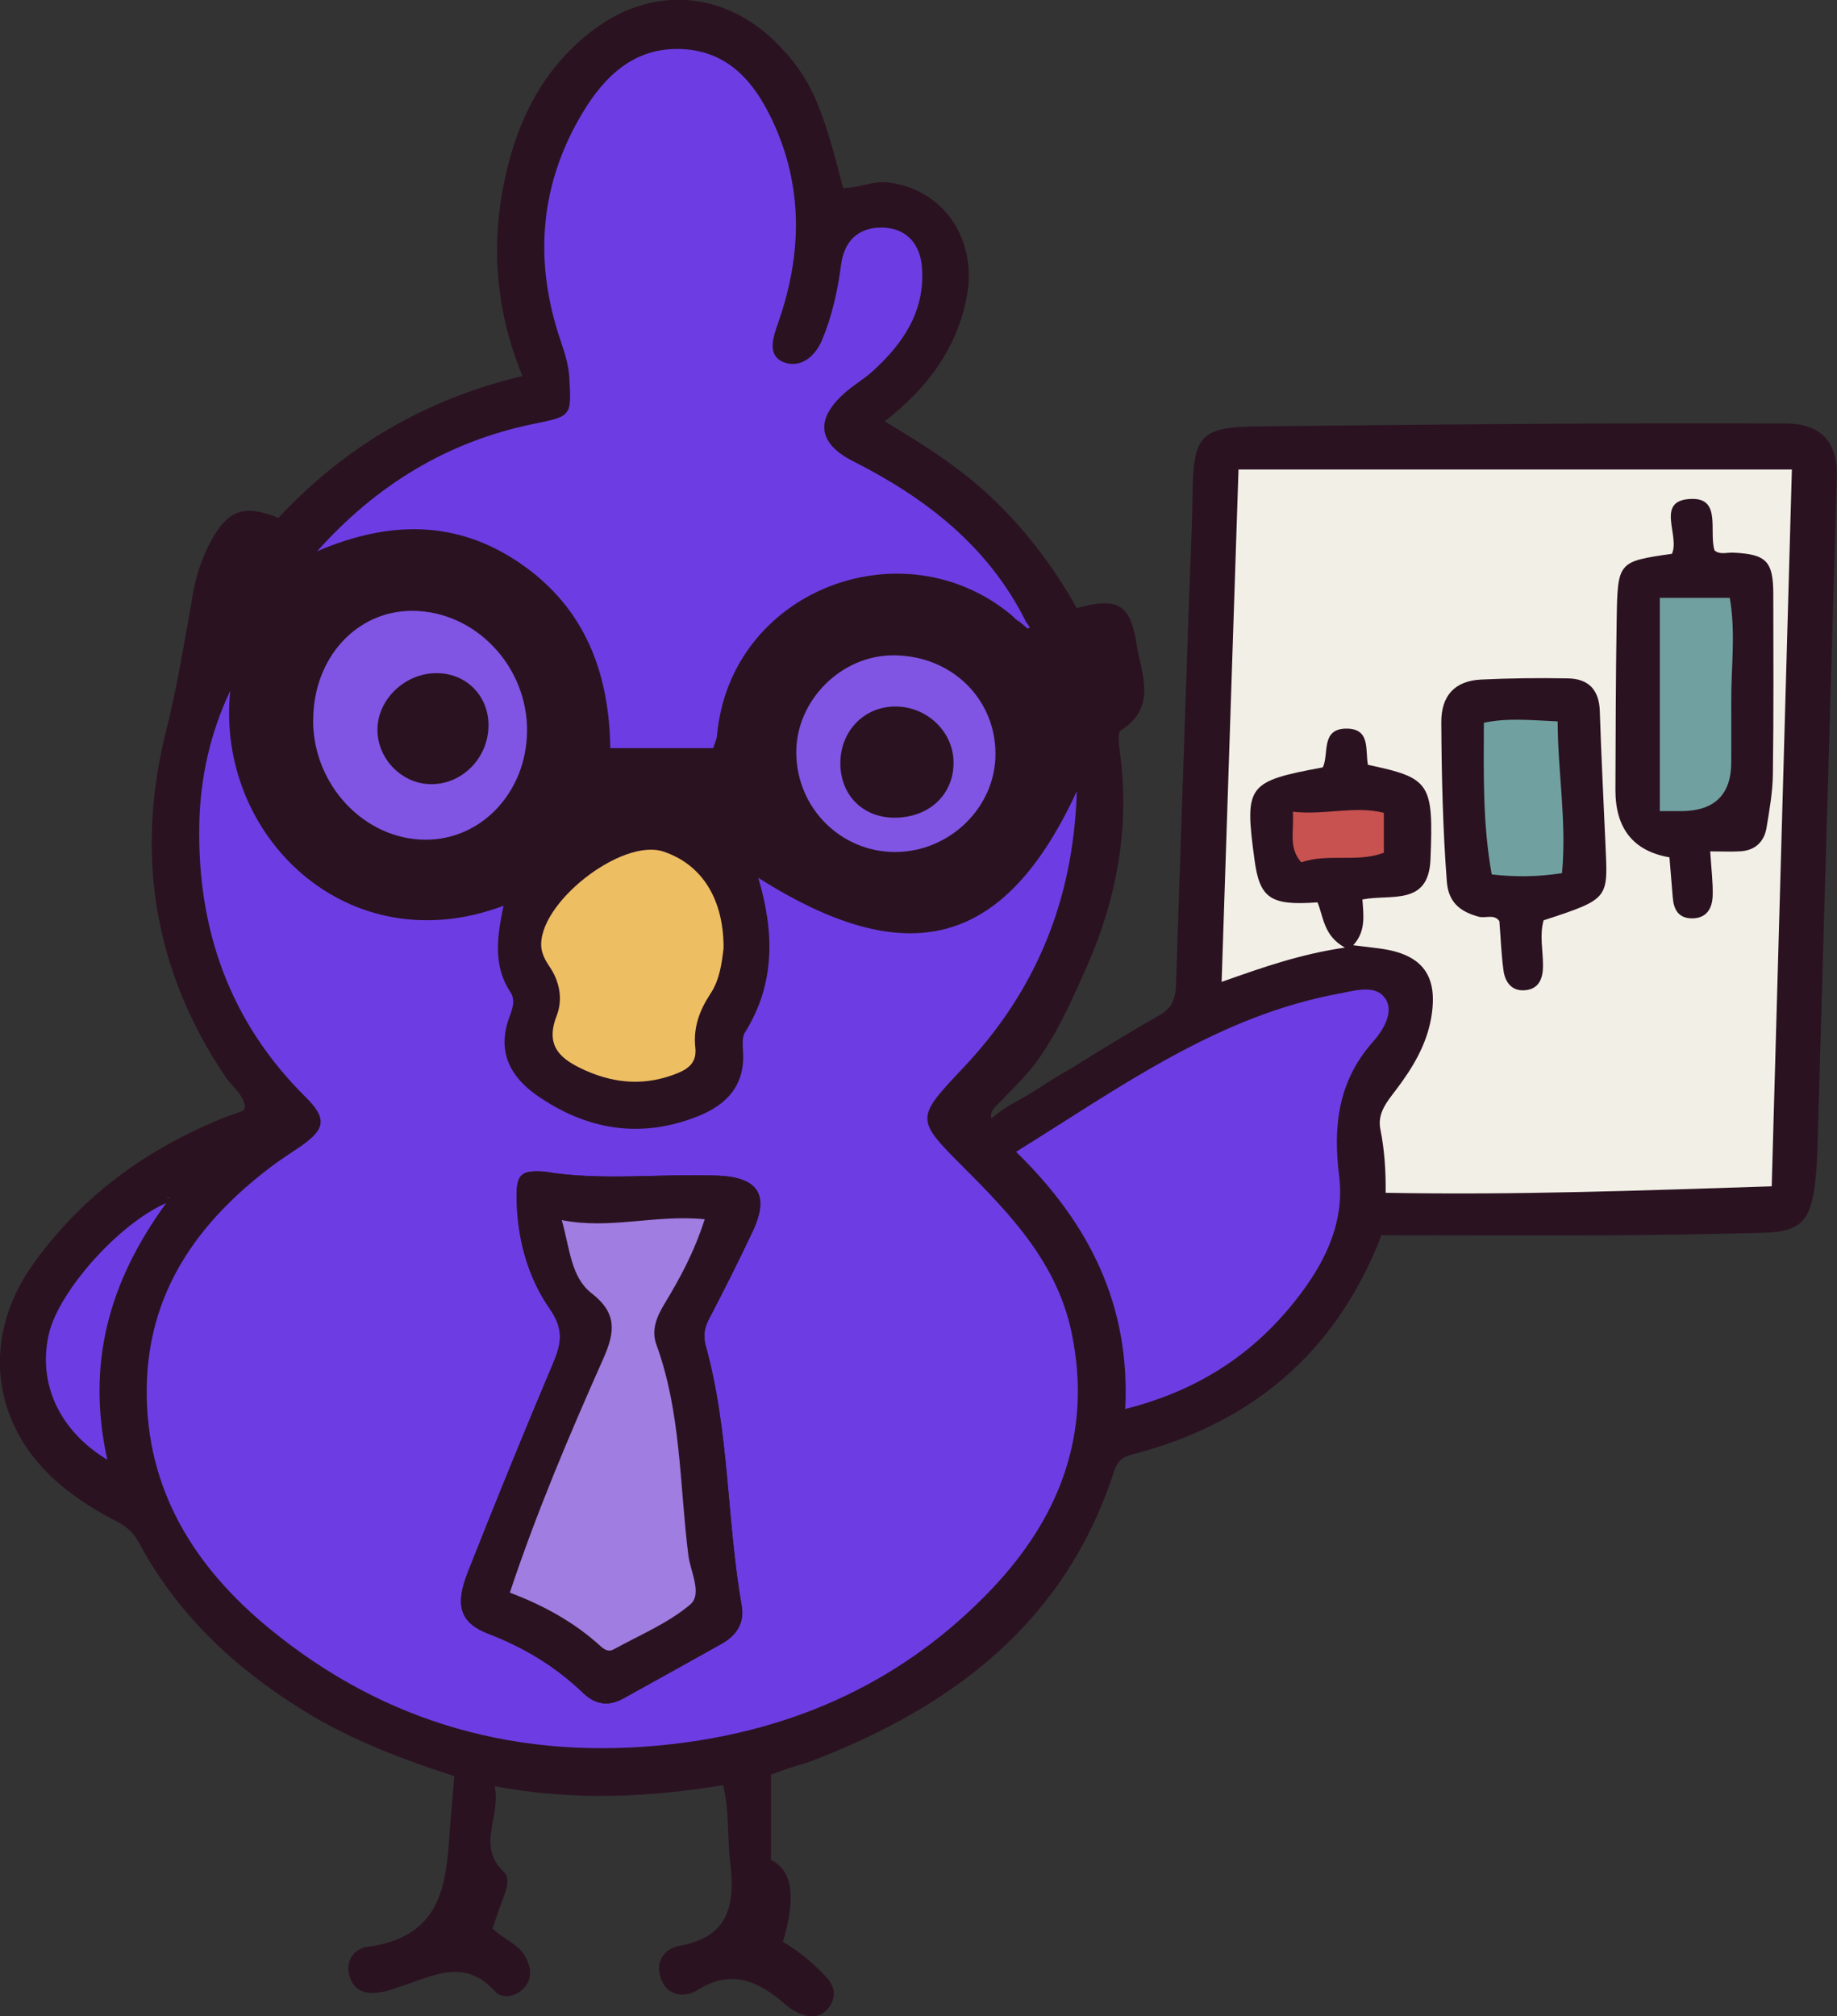 <?xml version="1.0" encoding="UTF-8"?><svg id="Layer_2" xmlns="http://www.w3.org/2000/svg" viewBox="0 0 173.02 189.87"><rect x="0" y="0" width="173.02" height="189.87" fill="#333333" stroke="none"/><defs><style>.cls-1{fill:#2b1221;}.cls-2{fill:#8055e3;}.cls-3{fill:#c8524f;}.cls-4{fill:#f2f0e6;}.cls-5{fill:#6d3de3;}.cls-6{fill:#70a1a0;}.cls-7{fill:#a07de0;}.cls-8{fill:#eebe63;}</style></defs><g id="Analyst_Chibi_Birb_Image"><path class="cls-1" d="M94.37,103.79s-.03,0-.05,0m1.02,.16c.35-.2,.7-.4,1.05-.6l.11-.06c1.08-.62,2.1-1.35,3.17-1.98,.32-.19,.63-.38,.96-.56,.38-.2,.74-.45,1.11-.68,.17-.1,.33-.2,.5-.31,.15-.09,.37-.18,.5-.31,1.09-.67,2.19-1.33,3.28-1.99s2.1-1.25,3.17-1.85c1.37-.78,1.54-1.78,1.58-3.1,.37-11.43,.77-22.87,1.16-34.3,.13-3.9,.33-7.8,.39-11.7,.08-5.56,.74-6.3,6.25-6.36,9.36-.1,18.72-.2,28.07-.25,7.18-.04,14.36-.05,21.53-.02,3.35,.01,4.92,1.72,4.83,5.06-.6,20.69-1.19,41.39-1.79,62.08-.04,1.54-.08,3.09-.28,4.62-.45,3.45-1.48,4.37-4.94,4.45-4.54,.11-9.08,.2-13.63,.23-7.44,.04-14.87,0-22.24,0-4.36,11.26-12.42,17.79-23.59,20.67-.94,.24-1.34,.75-1.61,1.59-4.59,14.16-15.14,22.12-28.41,27.22-.68,.26-1.39,.43-2.07,.66-.6,.2-1.18,.42-1.83,.65v8.03q3.03,1.42,1.13,7.71c1.5,.88,2.87,2.02,4.09,3.33,.75,.81,.98,1.76,.32,2.74-.74,1.11-1.8,1.12-2.89,.66-.49-.21-.96-.54-1.36-.89-2.48-2.14-4.99-3.32-8.23-1.28-1.13,.71-2.81,.61-3.42-1.09-.57-1.58,.28-2.83,1.79-3.1,4.69-.86,5.2-3.92,4.73-7.9-.28-2.32-.06-4.71-.66-7.22-7,1.15-14.02,1.5-21.52,.1,.63,2.9-1.77,5.57,.88,8.09,.63,.6,.2,1.73-.13,2.6-.35,.92-.65,1.85-.95,2.71,1.07,1.04,2.39,1.43,3.05,2.59,.59,1.02,.75,2.1-.1,3.02-.77,.84-2.06,1.05-2.71,.32-2.88-3.22-5.89-1.43-8.9-.48-.52,.16-1.02,.38-1.55,.49-1.34,.28-2.65,.22-3.2-1.28-.55-1.49,.28-2.75,1.62-2.93,8.02-1.08,7.38-7.33,7.92-12.91,.1-.98,.17-1.97,.26-3.17-4.93-1.59-9.81-3.44-14.29-6.23-6.44-4-11.81-9.03-15.42-15.78-.49-.91-1.16-1.51-2.11-1.99-1.53-.77-3.01-1.7-4.38-2.72-7.28-5.44-8.71-14.23-3.38-21.61,4.57-6.35,10.69-10.78,17.94-13.69,.59-.24,1.2-.42,1.79-.65,.06-.02,.07-.16,.15-.36-.15-1.15-1.2-1.86-1.83-2.8-6.76-9.99-8.51-20.96-5.63-32.49,1.07-4.27,1.77-8.55,2.52-12.86,.31-1.79,.86-3.53,1.74-5.14,1.6-2.93,3.13-3.46,6.34-2.16,6.23-6.69,13.85-11.19,22.99-13.36-2.53-6.14-3-12.31-1.66-18.58,1.17-5.47,3.56-10.29,8.07-13.81,5.71-4.47,12.64-3.97,17.7,1.21,2.95,3.02,4.1,5.58,6.08,13.47,1.44,.04,2.77-.7,4.26-.52,5.16,.63,8.42,5.31,7.4,10.73-.92,4.89-3.68,8.61-7.74,11.77,3.78,2.25,7.34,4.52,10.39,7.48,3.08,2.99,5.63,6.38,7.7,10.1,3.85-1.05,5.06-.4,5.65,3.44,.43,2.78,1.97,5.87-1.49,8.08-.37,.24-.15,1.55-.05,2.35,.89,7.04-.4,13.73-3.27,20.15-.45,1-.89,2-1.36,2.99s-.96,1.97-1.49,2.93c-.59,1.05-1.24,2.09-1.97,3.05-.69,.9-1.48,1.71-2.27,2.52l-1.24,1.27c-.18,.18-.36,.37-.48,.6-.13,.25-.14,.47-.07,.73-.02-.07,.13-.14,.17-.17,.43-.37,.88-.71,1.36-1.01,.15-.09,.3-.18,.45-.27Zm-79.28,8.79l-.38-.02c.06,.04,.11,.11,.17,.11,.07,0,.14-.06,.21-.09Z"/><path class="cls-5" d="M21.68,65.09c-1.38,13.62,11.09,25.72,25.75,20.2-.6,2.84-1.04,5.6,.66,8.16,.49,.75,.15,1.62-.13,2.37-1.16,3.18,.08,5.56,2.6,7.32,4.7,3.28,9.8,4.13,15.23,1.95,2.68-1.08,4.36-2.89,4.2-5.99-.03-.63-.13-1.4,.17-1.87,2.86-4.57,2.79-9.42,1.26-14.57,14.12,8.95,23.21,6.51,30-8.15-.31,10.28-3.87,18.79-10.63,25.97-4.58,4.86-4.62,4.86,.04,9.52,4.46,4.46,8.75,9.01,10.1,15.49,1.97,9.45-1.13,17.43-7.54,24.16-8.19,8.6-18.42,13.28-30.22,14.6-14.14,1.58-26.86-1.89-37.85-10.94-7-5.76-11.57-13.01-11.5-22.47,.07-9.13,4.77-15.73,11.76-21.01,.87-.66,1.79-1.23,2.69-1.85,2.4-1.65,2.56-2.65,.5-4.69-7.13-7.06-10.18-15.75-10-25.61,.08-4.34,1-8.59,2.9-12.6Zm29.57,45.23c-2.12-.14-2.62,.21-2.6,2.4,.04,3.79,1,7.47,3.13,10.53,1.35,1.94,1.09,3.29,.3,5.15-2.76,6.51-5.42,13.06-8.02,19.64-1.24,3.15-.73,4.78,1.94,5.81,3.37,1.29,6.34,3.09,8.93,5.58,1.12,1.08,2.37,1.28,3.73,.53,3.1-1.71,6.19-3.43,9.28-5.16,1.4-.78,2.19-1.94,1.91-3.58-1.41-8.12-1.16-16.47-3.38-24.47-.27-.98-.13-1.71,.31-2.56,1.42-2.73,2.82-5.48,4.12-8.27,1.6-3.43,.48-5.07-3.35-5.22-5.44-.2-10.89,.54-16.31-.38Z"/><g><path class="cls-1" d="M51.25,110.32c5.42,.91,10.87,.17,16.31,.38,3.83,.14,4.95,1.79,3.35,5.22-1.31,2.79-2.7,5.54-4.12,8.27-.44,.85-.58,1.58-.31,2.56,2.22,8,1.96,16.35,3.38,24.47,.29,1.64-.51,2.8-1.91,3.58-3.09,1.73-6.18,3.45-9.28,5.16-1.36,.75-2.61,.55-3.73-.53-2.59-2.48-5.56-4.29-8.93-5.58-2.67-1.02-3.19-2.66-1.94-5.81,2.6-6.58,5.26-13.13,8.02-19.64,.79-1.87,1.05-3.21-.3-5.15-2.13-3.06-3.09-6.74-3.13-10.53-.02-2.19,.47-2.53,2.6-2.4Z"/><path class="cls-1" d="M161.07,80.17c.1,1.65,.27,2.92,.23,4.18-.04,1.18-.57,2.14-1.97,2.12-1.26-.01-1.7-.85-1.79-1.97-.1-1.26-.21-2.52-.31-3.78q-5.1-.88-5.09-6.39c.02-5.35,.03-10.71,.12-16.06,.09-5.4,.13-5.4,5.2-6.13,.8-1.72-1.67-5.1,1.88-5.17,2.79-.06,1.59,3.06,2.13,4.84,.5,.45,1.16,.19,1.77,.22,3.12,.15,3.76,.79,3.77,3.96,.01,5.63,.04,11.25-.04,16.88-.02,1.7-.32,3.4-.6,5.08-.22,1.3-1.05,2.1-2.4,2.2-.89,.06-1.79,.01-2.91,.01Z"/><path class="cls-1" d="M145.4,86.66c-.4,1.4-.06,2.85-.06,4.28,0,1.2-.37,2.22-1.75,2.32-1.22,.08-1.82-.78-1.97-1.85-.21-1.52-.27-3.06-.39-4.66-.48-.71-1.3-.24-1.96-.42-1.71-.47-2.83-1.32-2.99-3.32-.38-4.98-.49-9.97-.52-14.96-.02-2.53,1.27-3.93,3.75-4.05,2.72-.14,5.45-.16,8.17-.11,1.93,.04,2.95,1.06,3.01,3.09,.12,4.17,.35,8.34,.53,12.51,.22,5.16,.44,5.13-5.81,7.18Z"/></g><path class="cls-5" d="M105.98,132.69c.5-9.75-3.36-17.48-10.28-24.23,9.87-6.12,19.06-12.84,30.54-14.92,1.41-.26,3.41-.9,4.3,.59,.74,1.24-.29,2.92-1.2,3.94-3.31,3.72-3.8,7.95-3.21,12.68,.5,4.05-1.08,7.65-3.49,10.89-4.14,5.6-9.55,9.25-16.67,11.04Z"/><path class="cls-8" d="M68.14,89.36c-.16,1.33-.35,2.88-1.21,4.19-1.04,1.57-1.65,3.21-1.44,5.1,.14,1.3-.52,1.94-1.68,2.41-2.95,1.19-5.8,1.02-8.67-.26-2.27-1.02-3.85-2.21-2.71-5.15,.59-1.51,.31-3.21-.7-4.67-.35-.51-.67-1.13-.74-1.72-.44-4.12,7.55-10.39,11.5-9.07,3.63,1.21,5.7,4.49,5.66,9.17Z"/><path class="cls-2" d="M29.5,67.82c0-5.85,4.07-10.32,9.35-10.3,5.92,.02,10.87,5.23,10.79,11.37-.07,5.7-4.28,10.19-9.55,10.18-5.76,0-10.61-5.15-10.6-11.25Z"/><path class="cls-2" d="M84.31,80.23c-5.13,0-9.28-4.15-9.31-9.34-.04-4.92,4.24-9.21,9.17-9.18,5.43,.02,9.6,4.07,9.59,9.3,0,5.01-4.31,9.21-9.44,9.22Z"/><path class="cls-1" d="M46.01,68.36c-.04,3.09-2.57,5.58-5.55,5.48-2.7-.09-4.94-2.45-4.91-5.17,.03-2.81,2.56-5.25,5.5-5.28,2.84-.04,4.99,2.12,4.96,4.97Z"/><path class="cls-1" d="M84.26,77c-2.95,0-5.06-2.07-5.11-5.03-.05-3.06,2.19-5.43,5.15-5.44,2.97-.02,5.45,2.32,5.51,5.18,.06,3.07-2.26,5.28-5.55,5.29Z"/><path class="cls-5" d="M96.57,58.42h0c-3.54-7.02-9.39-11.53-16.22-14.99-3.35-1.69-3.62-3.98-.71-6.5,.82-.71,1.78-1.27,2.58-2,2.86-2.6,4.91-5.64,4.62-9.71-.16-2.27-1.49-3.79-3.84-3.79-2.16,0-3.48,1.25-3.78,3.49-.32,2.43-.84,4.81-1.79,7.09-.7,1.68-2.13,2.67-3.59,2.11-1.64-.64-1.03-2.34-.53-3.78,2.24-6.41,2.36-12.81-.59-19.05-1.71-3.6-4.15-6.48-8.52-6.67-4.47-.19-7.27,2.57-9.34,6.02-3.95,6.59-4.58,13.65-2.22,20.95,.42,1.29,.9,2.55,.98,3.94,.22,3.7,.2,3.66-3.38,4.39-8.1,1.66-14.8,5.76-20.37,11.99,6.68-2.87,13.12-3.03,19.22,1.2,6.03,4.18,8.29,10.27,8.39,17.34h9.69c.15-.49,.33-.82,.36-1.16,1.2-13.67,17.42-19.89,27.7-11.4,.26,.21,.46,.5,.75,.62h0c.2,.18,.62,.49,.79,.68l.23-.1c-.13-.19-.29-.44-.43-.64Z"/><path class="cls-7" d="M66.37,114.82c-.99,3.09-2.32,5.54-3.77,7.93-.74,1.22-1.28,2.48-.78,3.86,2.34,6.41,2.18,13.2,3.01,19.82,.19,1.55,1.35,3.67,.18,4.66-2.1,1.78-4.78,2.88-7.24,4.24-.46,.25-.87-.01-1.22-.33-2.44-2.22-5.27-3.79-8.53-5.03,2.54-7.64,5.62-14.87,8.81-22.05,1.1-2.48,1.31-4.26-1.1-6.13-1.95-1.51-2.04-4.13-2.82-6.9,4.55,.91,8.78-.54,13.46-.08Z"/><path class="cls-5" d="M10.11,137.46c-4.67-2.82-6.59-7.4-5.48-11.96,.95-3.88,6.42-10.18,11.03-12.22-5.44,7.46-7.54,15.2-5.55,24.19Z"/><path class="cls-4" d="M168.77,44.23c-.63,22.41-1.26,44.79-1.9,67.48-12.12,.39-24.12,.84-36.36,.61,.02-2.08-.11-4.05-.5-5.99-.3-1.49,.62-2.58,1.45-3.67,1.55-2.04,2.88-4.22,3.33-6.77,.71-4.03-.81-6.03-4.81-6.57-.71-.1-1.42-.17-2.53-.31,1.22-1.32,.97-2.81,.87-4.31,2.68-.53,6.23,.65,6.41-3.76,.29-7.21,0-7.68-5.89-8.92-.27-1.33,.28-3.4-2-3.41-2.48-.01-1.64,2.37-2.25,3.65-7.14,1.33-7.38,1.67-6.44,8.66,.49,3.68,1.5,4.38,5.94,4.05,.58,1.4,.57,3.15,2.58,4.26-4.27,.63-7.73,1.86-11.61,3.23,.53-16.17,1.05-32.04,1.59-48.25h52.14Zm-7.7,35.94c1.13,0,2.02,.05,2.91-.01,1.35-.1,2.18-.91,2.4-2.2,.28-1.68,.58-3.38,.6-5.08,.08-5.63,.05-11.25,.04-16.88,0-3.17-.65-3.81-3.77-3.96-.61-.03-1.27,.23-1.77-.22-.54-1.79,.66-4.9-2.13-4.84-3.55,.07-1.08,3.45-1.88,5.17-5.07,.73-5.11,.73-5.2,6.13-.09,5.35-.1,10.71-.12,16.06q-.02,5.51,5.09,6.39c.1,1.26,.21,2.52,.31,3.78,.09,1.12,.52,1.95,1.79,1.97,1.4,.01,1.93-.94,1.97-2.12,.04-1.26-.13-2.52-.23-4.18Zm-15.67,6.49c6.25-2.05,6.04-2.02,5.81-7.18-.18-4.17-.4-8.34-.53-12.51-.06-2.03-1.08-3.06-3.01-3.09-2.72-.05-5.45-.02-8.17,.11-2.48,.12-3.77,1.52-3.75,4.05,.03,4.99,.14,9.98,.52,14.96,.15,2,1.28,2.85,2.99,3.32,.66,.18,1.48-.28,1.96,.42,.13,1.6,.18,3.14,.39,4.66,.15,1.06,.75,1.93,1.97,1.85,1.38-.09,1.75-1.12,1.75-2.32,0-1.44-.34-2.88,.06-4.28Z"/><path class="cls-3" d="M121.78,76.44c3.13,.33,5.79-.59,8.56,.1v3.76c-2.53,.95-5.23,.03-7.78,.9-1.22-1.38-.67-2.89-.79-4.75Z"/><path class="cls-6" d="M156.33,56.3h6.59c.58,3.29,.12,6.53,.14,9.76,.01,1.9,0,3.81,0,5.71q0,4.54-4.62,4.61c-.63,0-1.26,0-2.11,0v-20.09Z"/><path class="cls-6" d="M147.12,82.22c-2.34,.36-4.41,.37-6.62,.12-.85-4.69-.76-9.37-.74-14.28,2.23-.48,4.44-.24,6.95-.13,.01,4.76,.86,9.39,.41,14.29Z"/></g></svg>
